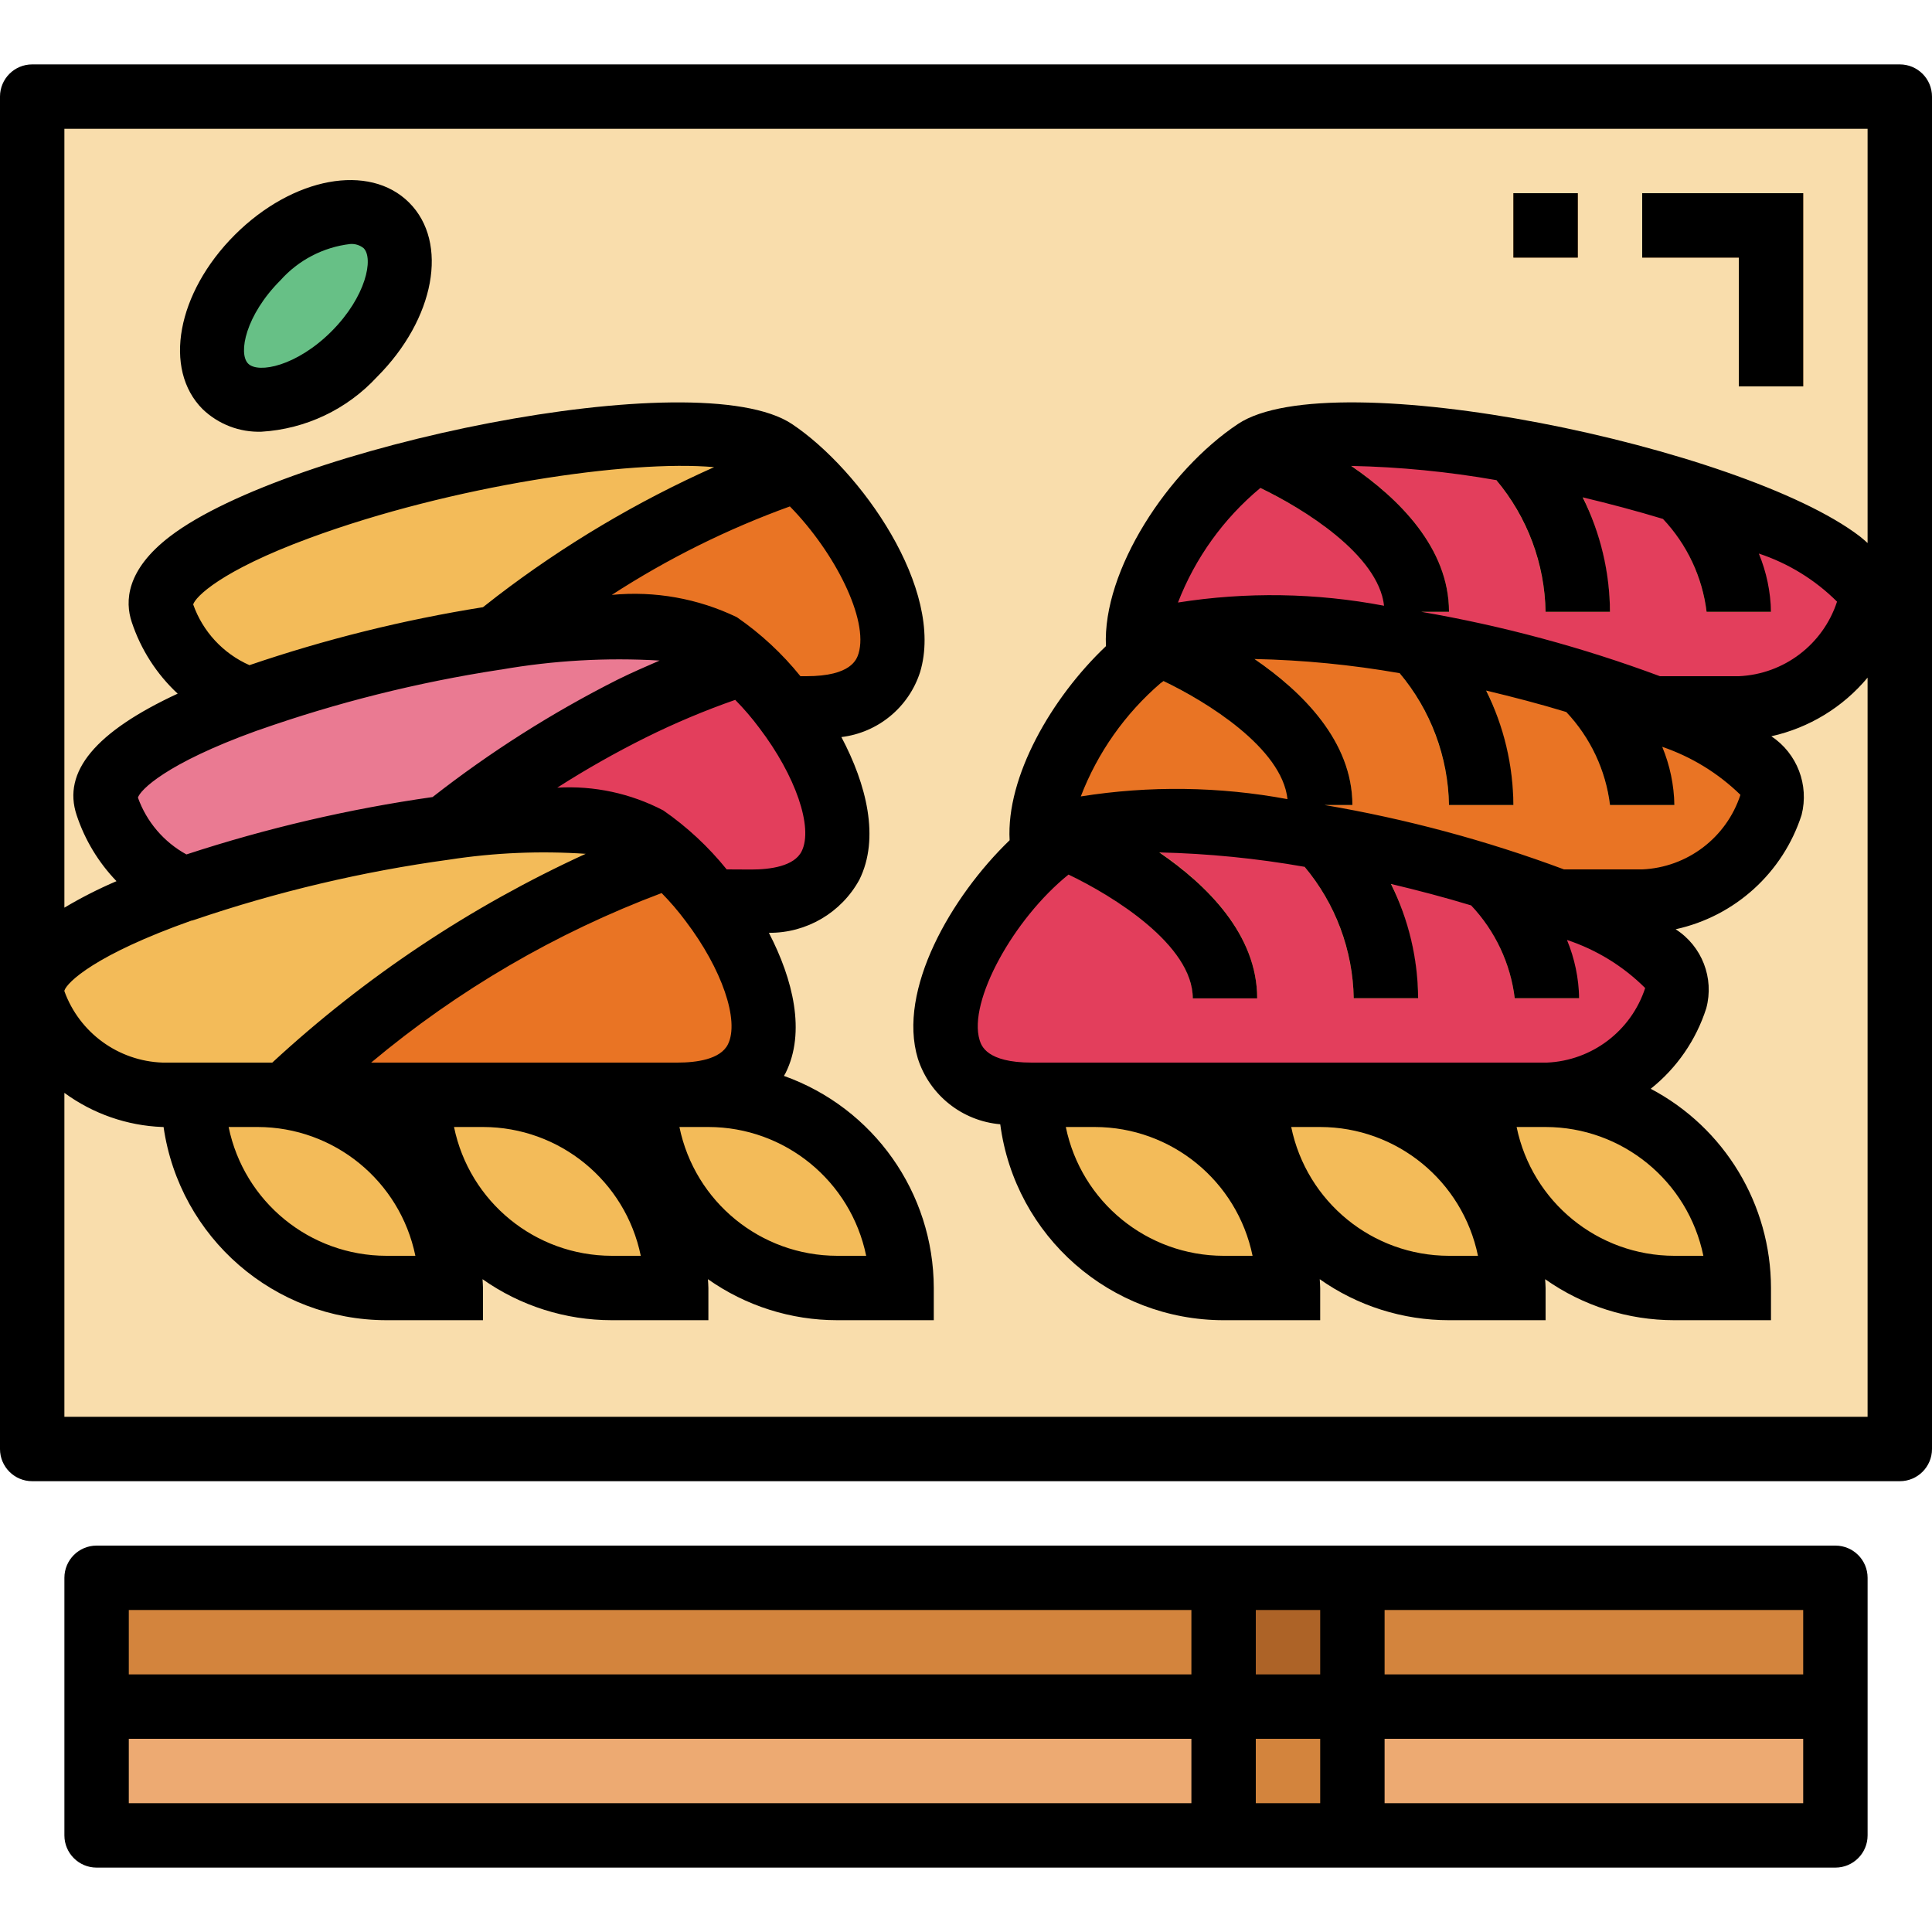 <svg height="480pt" viewBox="0 -16 480 480" width="480pt" xmlns="http://www.w3.org/2000/svg"><path d="m24 376h432v32h-432zm0 0" fill="#d3843d"/><path d="m24 408h432v32h-432zm0 0" fill="#edaa72"/><path d="m8 8h464v336h-464zm0 0" fill="#f9ddac"/><path d="m200.336 160h-128c-14.641-.512-27.41-10.09-32-24-8-24 128-56 152-40s48 64 8 64zm0 0" fill="#e97424"/><path d="m102.688 160c27.348-26.262 59.914-46.48 95.586-59.336-1.875-1.684-3.859-3.242-5.938-4.664-24-16-160 16-152 40 4.59 13.91 17.359 23.488 32 24zm0 0" fill="#f3bb59"/><path d="m186.609 208h-128c-14.641-.512-27.41-10.09-32-24-8-24 128-56 152-40s48 64 8 64zm0 0" fill="#e33e5c"/><path d="m88.961 208c27.344-26.262 59.906-46.48 95.574-59.336-1.871-1.684-3.852-3.238-5.926-4.664-24-16-160 16-152 40 4.59 13.91 17.359 23.488 32 24zm0 0" fill="#ea7a92"/><path d="m304 160h128c14.641-.512 27.41-10.09 32-24 8-24-128-56-152-40s-48 64-8 64zm0 0" fill="#e33e5c"/><path d="m280 208h128c14.641-.512 27.41-10.09 32-24 8-24-128-56-152-40s-48 64-8 64zm0 0" fill="#e97424"/><path d="m168.336 256h-128c-14.641-.512-27.41-10.09-32-24-8-24 128-56 152-40s48 64 8 64zm0 0" fill="#e97424"/><path d="m96.008 39.996c-6.629-6.625-20.957-3.043-32.004 8.004-11.047 11.051-14.629 25.375-8.004 32.004 6.629 6.625 20.953 3.043 32-8.004 11.051-11.051 14.633-25.375 8.008-32.004zm0 0" fill="#67c086"/><g fill="#f3bb59"><path d="m336 184h-16c0-15.199-25.902-28.945-34.977-32.566l5.945-14.867c4.605 1.832 45.031 18.84 45.031 47.434zm0 0"/><path d="m376 184h-16c-.27-12.719-5.121-24.918-13.664-34.344l11.32-11.312c11.5 12.457 18.027 28.703 18.344 45.656zm0 0"/><path d="m416 184h-16c-1.141-9.047-5.203-17.477-11.574-24l12.141-10.398c8.84 9.422 14.273 21.531 15.434 34.398zm0 0"/><path d="m360 136h-16c0-15.199-25.902-28.945-34.977-32.566l5.945-14.867c4.605 1.832 45.031 18.84 45.031 47.434zm0 0"/><path d="m400 136h-16c-.27-12.719-5.121-24.918-13.664-34.344l11.32-11.312c11.5 12.457 18.027 28.703 18.344 45.656zm0 0"/><path d="m440 136h-16c-1.141-9.047-5.203-17.477-11.574-24l12.141-10.398c8.84 9.422 14.273 21.531 15.434 34.398zm0 0"/><path d="m70.688 256c27.348-26.262 59.914-46.48 95.586-59.336-1.875-1.684-3.859-3.242-5.938-4.664-24-16-160 16-152 40 4.59 13.91 17.359 23.488 32 24zm0 0"/><path d="m376 304h-16c-26.508 0-48-21.492-48-48h16c26.508 0 48 21.492 48 48zm0 0"/><path d="m432 304h-16c-26.508 0-48-21.492-48-48h16c26.508 0 48 21.492 48 48zm0 0"/><path d="m256 256h16c26.508 0 48 21.492 48 48h-16c-26.508 0-48-21.492-48-48zm0 0"/><path d="m168 304h-16c-26.508 0-48-21.492-48-48h16c26.508 0 48 21.492 48 48zm0 0"/><path d="m224 304h-16c-26.508 0-48-21.492-48-48h16c26.508 0 48 21.492 48 48zm0 0"/><path d="m48 256h16c26.508 0 48 21.492 48 48h-16c-26.508 0-48-21.492-48-48zm0 0"/></g><path d="m448 80h-16v-32h-24v-16h40zm0 0" fill="#d3843d"/><path d="m376 32h16v16h-16zm0 0" fill="#d3843d"/><path d="m304 376h32v32h-32zm0 0" fill="#ad6327"/><path d="m304 408h32v32h-32zm0 0" fill="#d3843d"/><path d="m256.336 256h128c14.641-.512 27.41-10.09 32-24 8-24-128-56-152-40s-48 64-8 64zm0 0" fill="#e33e5c"/><path d="m312.336 232h-16c0-15.199-25.902-28.945-34.977-32.566l5.945-14.867c4.605 1.832 45.031 18.84 45.031 47.434zm0 0" fill="#f3bb59"/><path d="m352.336 232h-16c-.27-12.719-5.121-24.918-13.664-34.344l11.32-11.312c11.5 12.457 18.027 28.703 18.344 45.656zm0 0" fill="#f3bb59"/><path d="m392.336 232h-16c-1.129-9.043-5.18-17.469-11.535-24l12.145-10.398c8.82 9.43 14.238 21.535 15.391 34.398zm0 0" fill="#f3bb59"/><path d="m58.344 42.344c-14.398 14.398-17.902 33.41-8 43.312 3.918 3.762 9.188 5.781 14.617 5.602 10.961-.66 21.246-5.535 28.695-13.602 14.398-14.398 17.902-33.41 8-43.312s-28.922-6.344-43.312 8zm24 24c-8.625 8.617-18.152 10.527-20.688 8s-.625-12.062 8-20.688c4.477-5.023 10.637-8.238 17.32-9.031 1.211-.102 2.418.27 3.367 1.031 2.52 2.527.625 12.062-8 20.688zm0 0"/><path d="m472 0h-464c-4.418 0-8 3.582-8 8v336c0 4.418 3.582 8 8 8h464c4.418 0 8-3.582 8-8v-336c0-4.418-3.582-8-8-8zm-307.617 205.879c2.145 2.184 4.137 4.508 5.961 6.961 9.016 11.855 13.434 24.727 10.512 30.617-1.855 3.75-7.848 4.543-12.535 4.543h-76.113c21.512-18.012 45.914-32.254 72.176-42.121zm-61.184 90.121h-7.199c-19-.02-35.375-13.387-39.199-32h7.199c19 .02 35.375 13.387 39.199 32zm16.801-32c19 .02 35.375 13.387 39.199 32h-7.199c-19-.02-35.375-13.387-39.199-32zm56 0c19 .02 35.375 13.387 39.199 32h-7.199c-19-.02-35.375-13.387-39.199-32zm4.543-64c-4.52-5.609-9.82-10.543-15.742-14.648-8.109-4.242-17.219-6.199-26.352-5.656 7.125-4.559 14.488-8.727 22.062-12.496 7.184-3.562 14.582-6.676 22.152-9.32 2.16 2.191 4.164 4.527 6 6.992 9.016 11.855 13.434 24.73 10.512 30.617-1.855 3.75-7.84 4.543-12.535 4.543zm19.777-48h-1.457c-4.527-5.621-9.844-10.555-15.785-14.656-9.656-4.656-20.406-6.574-31.078-5.543 13.867-8.988 28.711-16.363 44.246-21.984 11.203 11.43 19.602 28.137 17.059 36.543-.449 1.402-1.738 5.641-12.984 5.641zm-76.895-19.824-3.426 2.68c-19.715 3.141-39.129 7.957-58.023 14.402-6.539-2.887-11.594-8.344-13.977-15.082.512-1.816 6.711-8.32 28.945-16.512 35.301-13.008 79.438-19.488 100.48-17.602-19.195 8.562-37.316 19.34-54 32.113zm-59.801 33.426c.215-.059.426-.129.633-.211 19.453-6.848 39.5-11.867 59.887-14.992l.391-.047c12.984-2.266 26.188-3.016 39.344-2.238-3.445 1.504-6.871 2.977-10.473 4.758-16.227 8.191-31.609 17.953-45.926 29.152-20.766 2.957-41.23 7.73-61.16 14.258-5.609-3.074-9.895-8.094-12.047-14.113.527-1.848 6.84-8.414 29.352-16.566zm-16 47.133c.211-.051.422-.117.633-.191 20.605-7.016 41.844-12.031 63.414-14.977 11.195-1.723 22.547-2.203 33.848-1.438-28.539 13.059-54.824 30.566-77.871 51.871h-27.273c-10.98-.387-20.629-7.406-24.375-17.734v-.168c.68-2.035 7.543-8.867 31.633-17.402zm-31.625 123.266v-80.48c7.082 5.188 15.551 8.141 24.32 8.48h.32c3.973 27.527 27.547 47.969 55.359 48h24v-8c0-.734-.078-1.457-.113-2.191 9.395 6.633 20.613 10.191 32.113 10.191h24v-8c0-.734-.078-1.457-.113-2.191 9.395 6.633 20.613 10.191 32.113 10.191h24v-8c-.043-23.664-14.941-44.75-37.23-52.695.133-.25.301-.496.422-.738 5.031-10.141 1.863-23.199-4.16-34.812 9.352.082 17.988-4.984 22.48-13.188 5.121-10.328 1.77-23.68-4.465-35.445 9.102-1.102 16.734-7.395 19.547-16.121 6.215-20.535-14.707-50.23-31.832-61.656-23.449-15.625-125.363 5.648-154.488 27.895-10.961 8.363-11.242 16.203-9.547 21.289 2.246 6.805 6.172 12.93 11.418 17.809-20.367 9.449-28.73 19.383-25.09 30.207 2.031 6.129 5.41 11.727 9.891 16.379-4.457 1.906-8.781 4.105-12.945 6.582v-193.504h448v102.91c-.641-.559-1.215-1.109-1.953-1.672-29.125-22.246-131.055-43.527-154.48-27.902-17.336 11.535-33.688 36.383-32.797 55.199-13.602 12.898-24.801 32.496-23.93 48.219-14.504 13.988-27.953 37.238-22.801 54.238 2.91 9.07 10.98 15.508 20.473 16.328 3.672 27.844 27.402 48.664 55.488 48.68h24v-8c0-.734-.078-1.457-.113-2.191 9.395 6.633 20.613 10.191 32.113 10.191h24v-8c0-.734-.078-1.457-.113-2.191 9.395 6.633 20.613 10.191 32.113 10.191h24v-8c-.016-20.762-11.516-39.812-29.879-49.496 6.477-5.156 11.277-12.117 13.801-20 2.016-7.504-1.062-15.449-7.609-19.633 14.738-3.223 26.652-14.035 31.289-28.391 1.906-7.453-1.105-15.301-7.512-19.559 9.359-2.078 17.77-7.199 23.91-14.562v183.641zm295.199-40h-7.199c-19-.02-35.375-13.387-39.199-32h7.199c19 .02 35.375 13.387 39.199 32zm56 0h-7.199c-19-.02-35.375-13.387-39.199-32h7.199c19 .02 35.375 13.387 39.199 32zm56 0h-7.199c-19-.02-35.375-13.387-39.199-32h7.199c19 .02 35.375 13.387 39.199 32zm-38.855-48h-128c-11.254 0-12.535-4.238-12.961-5.602-2.918-9.598 8.473-30.152 22.082-41.109 11.039 5.27 30.879 17.48 30.879 30.75h16c0-15.863-12.457-28.145-24.32-36.262 12.109.281 24.184 1.477 36.113 3.582 7.672 9.168 11.977 20.688 12.199 32.641h16c-.062-9.855-2.371-19.566-6.75-28.391 6.68 1.598 13.359 3.336 19.918 5.336 5.98 6.332 9.773 14.41 10.832 23.055h16c-.094-4.973-1.117-9.879-3.023-14.473 7.316 2.418 13.969 6.508 19.43 11.945-3.484 10.652-13.207 18.035-24.406 18.527zm-71.199-142.762c10.609 5.074 29.312 16.57 30.719 29.258-16.891-3.215-34.215-3.484-51.199-.801 4.285-11.07 11.328-20.867 20.457-28.457zm-24.738 48.457c.219-.184.441-.312.656-.488 10.609 5.059 29.434 16.594 30.809 29.336-16.953-3.152-34.32-3.379-51.352-.672 4.184-10.891 11.012-20.574 19.863-28.176zm119.594 46.305h-19.426c-19.289-7.188-39.215-12.543-59.512-16h6.938c0-15.871-12.465-28.152-24.328-36.273 12.094.254 24.148 1.43 36.062 3.52 7.719 9.191 12.051 20.754 12.266 32.754h16c-.062-9.867-2.375-19.594-6.77-28.434 6.699 1.602 13.387 3.336 19.906 5.328 5.992 6.348 9.797 14.441 10.863 23.105h16c-.094-4.965-1.117-9.871-3.023-14.457 7.281 2.484 13.922 6.559 19.43 11.93-3.484 10.656-13.207 18.035-24.406 18.527zm4.406-48c-19.23-7.156-39.082-12.512-59.301-16h6.895c0-15.855-12.441-28.137-24.305-36.246 12.098.254 24.156 1.438 36.074 3.535 7.699 9.184 12.016 20.73 12.23 32.711h16c-.062-9.871-2.379-19.602-6.777-28.441 6.68 1.602 13.371 3.371 19.938 5.363 5.977 6.34 9.777 14.426 10.84 23.078h16c-.094-4.973-1.121-9.879-3.023-14.473 7.316 2.418 13.969 6.508 19.43 11.945-3.484 10.656-13.207 18.035-24.406 18.527zm0 0"/><path d="m432 80h16v-48h-40v16h24zm0 0"/><path d="m376 32h16v16h-16zm0 0"/><path d="m456 368h-432c-4.418 0-8 3.582-8 8v64c0 4.418 3.582 8 8 8h432c4.418 0 8-3.582 8-8v-64c0-4.418-3.582-8-8-8zm-8 16v16h-104v-16zm-120 0v16h-16v-16zm-296 0h264v16h-264zm0 48v-16h264v16zm280 0v-16h16v16zm136 0h-104v-16h104zm0 0"/></svg>